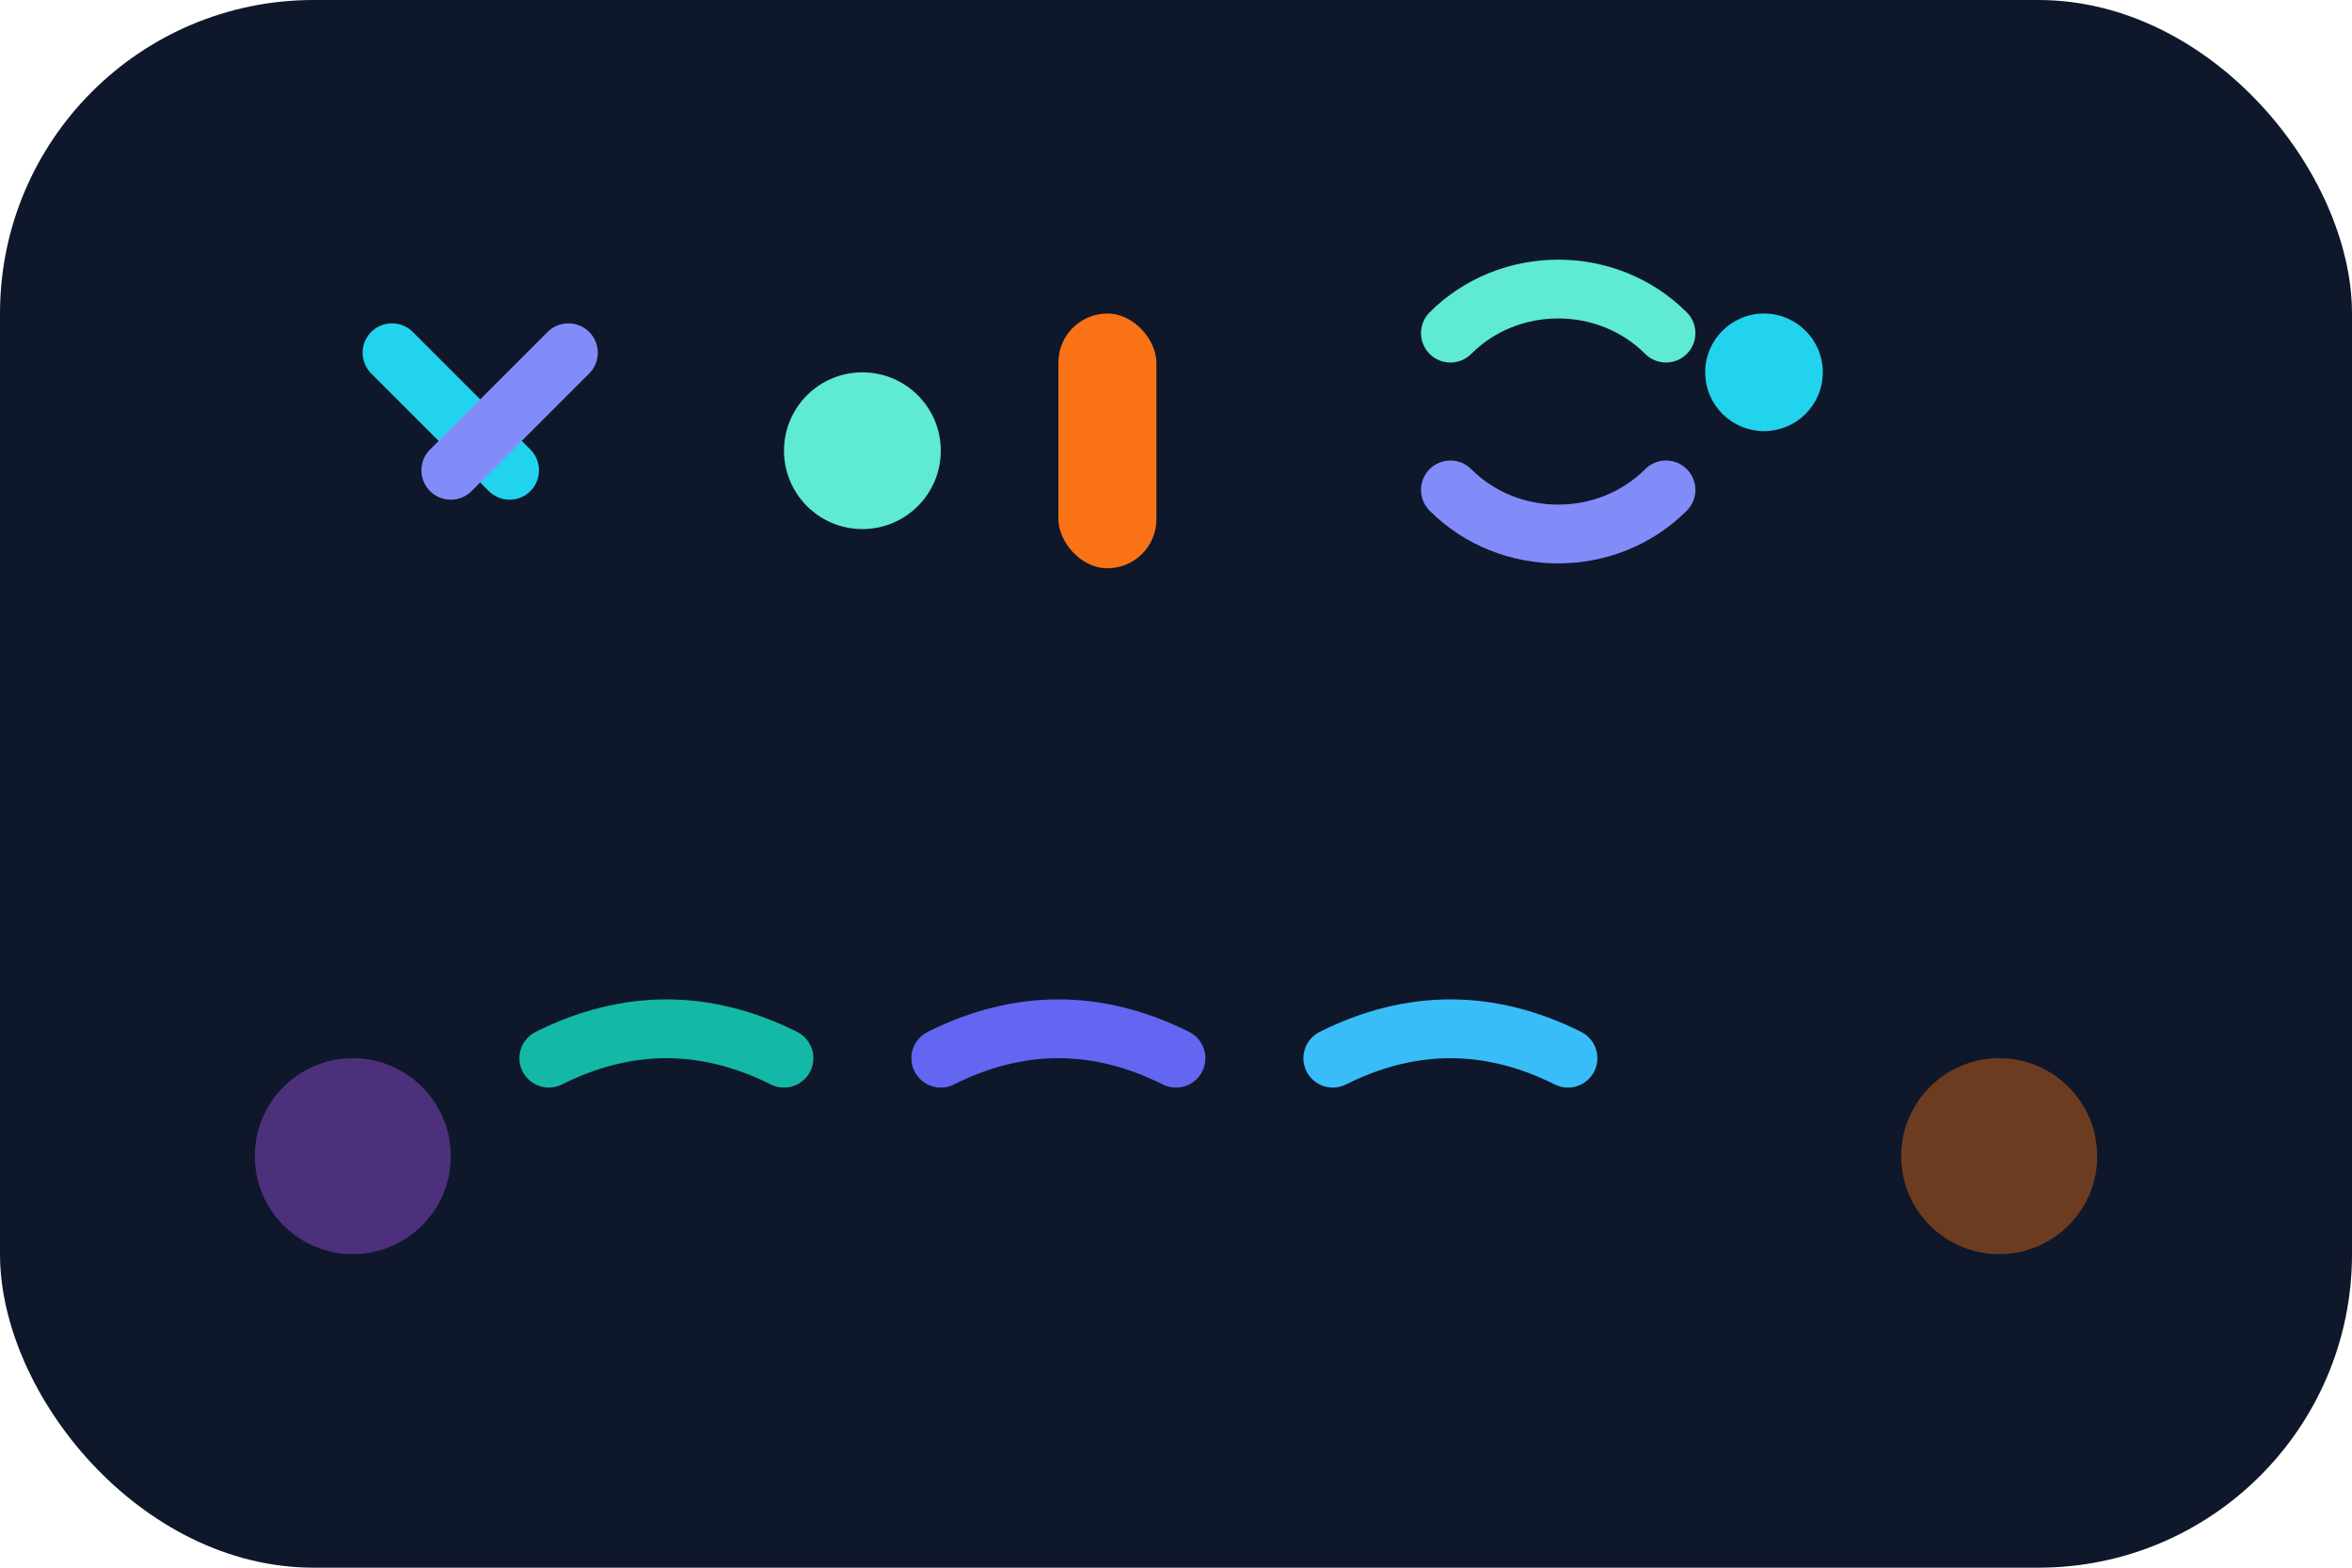 <svg width="240" height="160" viewBox="0 0 240 160" fill="none" xmlns="http://www.w3.org/2000/svg">
  <rect width="240" height="160" rx="32" fill="#0F172A"/>
  <path d="M40 36l12 12" stroke="#22D3EE" stroke-width="6" stroke-linecap="round"/>
  <path d="M58 36l-12 12" stroke="#818CF8" stroke-width="6" stroke-linecap="round"/>
  <circle cx="88" cy="46" r="8" fill="#5EEAD4"/>
  <rect x="108" y="32" width="10" height="26" rx="5" fill="#F97316"/>
  <path d="M148 34c6-6 16-6 22 0" stroke="#5EEAD4" stroke-width="6" stroke-linecap="round"/>
  <path d="M148 50c6 6 16 6 22 0" stroke="#818CF8" stroke-width="6" stroke-linecap="round"/>
  <circle cx="180" cy="38" r="6" fill="#22D3EE"/>
  <path d="M56 108c8-4 16-4 24 0" stroke="#14B8A6" stroke-width="6" stroke-linecap="round"/>
  <path d="M96 108c8-4 16-4 24 0" stroke="#6366F1" stroke-width="6" stroke-linecap="round"/>
  <path d="M136 108c8-4 16-4 24 0" stroke="#38BDF8" stroke-width="6" stroke-linecap="round"/>
  <circle cx="204" cy="118" r="10" fill="#F97316" opacity="0.4"/>
  <circle cx="36" cy="118" r="10" fill="#A855F7" opacity="0.4"/>
</svg>
